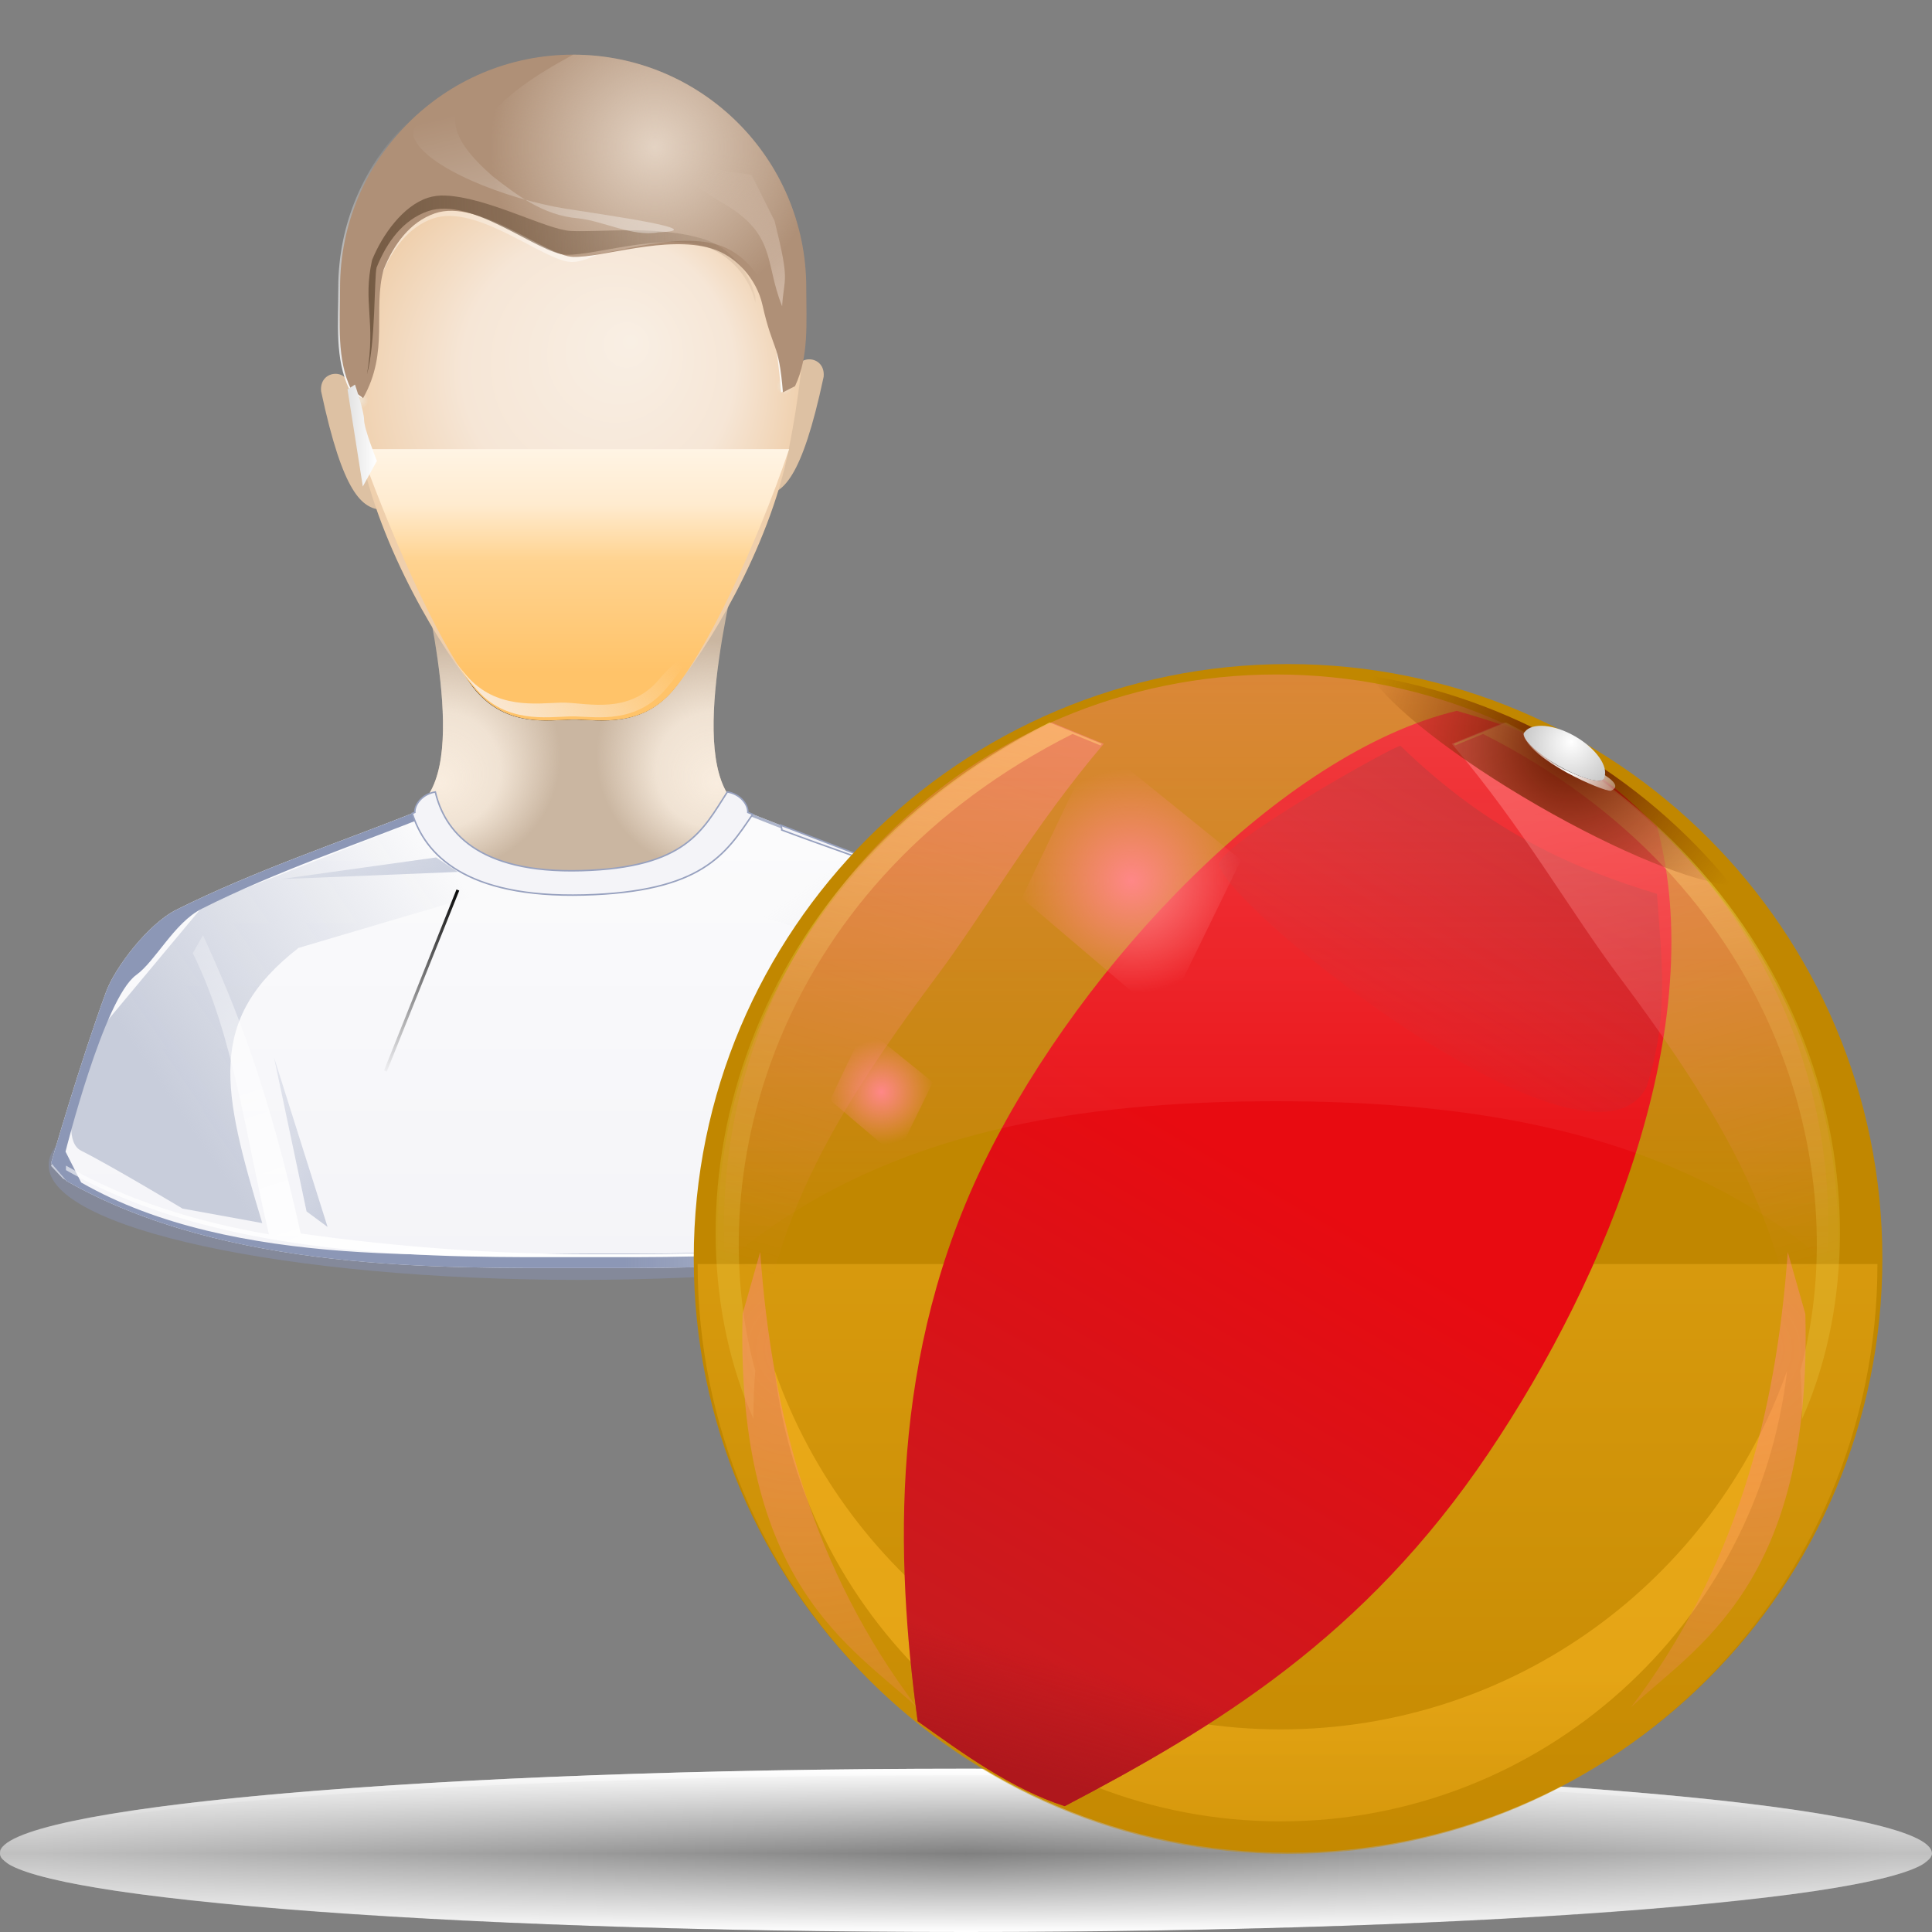 <?xml version="1.0" standalone="no"?>
<!DOCTYPE svg PUBLIC "-//W3C//DTD SVG 20010904//EN" "http://www.w3.org/TR/2001/REC-SVG-20010904/DTD/svg10.dtd">
<!-- Created using Karbon14, part of koffice: http://www.koffice.org/karbon -->
<svg xmlns="http://www.w3.org/2000/svg" xmlns:xlink="http://www.w3.org/1999/xlink" width="128px" height="128px">
  <rect width="100%" height="100%" fill="#808080" stroke="none"/>
  <defs>
    <radialGradient id="defitem0" gradientUnits="userSpaceOnUse" cx="64" cy="122.802" fx="64" fy="122.802" r="61.537" >
      <stop stop-color="#000000" offset="0" stop-opacity="1" />
      <stop stop-color="#000000" offset="1" stop-opacity="0" />
    </radialGradient>
    <linearGradient id="defitem1" gradientUnits="userSpaceOnUse" x1="64" y1="128" x2="64" y2="122.802" >
      <stop stop-color="#ffffff" offset="0" stop-opacity="1" />
      <stop stop-color="#ffffff" offset="1" stop-opacity="0" />
    </linearGradient>
    <linearGradient id="defitem2" gradientUnits="userSpaceOnUse" x1="64" y1="117.18" x2="64" y2="122.802" >
      <stop stop-color="#ffffff" offset="0" stop-opacity="1" />
      <stop stop-color="#ffffff" offset="1" stop-opacity="0" />
    </linearGradient>
    <radialGradient id="defitem3" gradientUnits="userSpaceOnUse" cx="29.488" cy="50.07" fx="29.149" fy="51.935" r="7.637" >
      <stop stop-color="#f9eddf" offset="0" stop-opacity="1" />
      <stop stop-color="#f9eddf" offset="0.5" stop-opacity="0.806" />
      <stop stop-color="#f9eddf" offset="1" stop-opacity="0" />
    </radialGradient>
    <radialGradient id="defitem4" gradientUnits="userSpaceOnUse" cx="47.138" cy="50.07" fx="47.477" fy="51.935" r="7.637" >
      <stop stop-color="#f9eddf" offset="0" stop-opacity="1" />
      <stop stop-color="#f9eddf" offset="0.5" stop-opacity="0.806" />
      <stop stop-color="#f9eddf" offset="1" stop-opacity="0" />
    </radialGradient>
    <radialGradient id="defitem5" gradientUnits="userSpaceOnUse" cx="38.052" cy="25.795" fx="41.885" fy="22.535" r="15.236" >
      <stop stop-color="#f9efe4" offset="0" stop-opacity="1" />
      <stop stop-color="#f6e6d6" offset="0.591" stop-opacity="1" />
      <stop stop-color="#efcfac" offset="1" stop-opacity="1" />
    </radialGradient>
    <linearGradient id="defitem6" gradientUnits="userSpaceOnUse" x1="38.071" y1="29.753" x2="38.071" y2="44.536" >
      <stop stop-color="#fff4e4" offset="0" stop-opacity="1" />
      <stop stop-color="#ffebcf" offset="0.25" stop-opacity="1" />
      <stop stop-color="#ffd390" offset="0.5" stop-opacity="1" />
      <stop stop-color="#ffc369" offset="1" stop-opacity="1" />
    </linearGradient>
    <linearGradient id="defitem7" gradientUnits="userSpaceOnUse" x1="32.891" y1="49.581" x2="42.671" y2="41.125" >
      <stop stop-color="#f9ede2" offset="0" stop-opacity="1" />
      <stop stop-color="#f9ede2" offset="1" stop-opacity="0" />
    </linearGradient>
    <radialGradient id="defitem8" gradientUnits="userSpaceOnUse" cx="51.977" cy="25.593" fx="51.977" fy="25.593" r="0.541" >
      <stop stop-color="#efe4d4" offset="0" stop-opacity="1" />
      <stop stop-color="#efe4d4" offset="1" stop-opacity="0" />
    </radialGradient>
    <radialGradient id="defitem9" gradientUnits="userSpaceOnUse" cx="23.867" cy="26.552" fx="23.867" fy="26.552" r="0.54" >
      <stop stop-color="#efe4d4" offset="0" stop-opacity="1" />
      <stop stop-color="#efe4d4" offset="1" stop-opacity="0" />
    </radialGradient>
    <linearGradient id="defitem10" gradientUnits="userSpaceOnUse" x1="37.958" y1="27.69" x2="38.717" y2="8.502" >
      <stop stop-color="#ffffff" offset="0" stop-opacity="1" />
      <stop stop-color="#ffffff" offset="1" stop-opacity="0" />
    </linearGradient>
    <radialGradient id="defitem11" gradientUnits="userSpaceOnUse" cx="43.4" cy="9.74" fx="43.4" fy="9.74" r="10.925" >
      <stop stop-color="#e4d3c3" offset="0" stop-opacity="1" />
      <stop stop-color="#e4d3c3" offset="1" stop-opacity="0" />
    </radialGradient>
    <linearGradient id="defitem12" gradientUnits="userSpaceOnUse" x1="24.314" y1="18.875" x2="51.966" y2="18.036" >
      <stop stop-color="#755b44" offset="0" stop-opacity="1" />
      <stop stop-color="#755b44" offset="1" stop-opacity="0" />
    </linearGradient>
    <linearGradient id="defitem13" gradientUnits="userSpaceOnUse" x1="41.77" y1="33.48" x2="35.166" y2="6.347" >
      <stop stop-color="#ffffff" offset="0" stop-opacity="1" />
      <stop stop-color="#ffffff" offset="1" stop-opacity="0" />
    </linearGradient>
    <linearGradient id="defitem14" gradientUnits="userSpaceOnUse" x1="57.051" y1="22.268" x2="47.766" y2="10.566" >
      <stop stop-color="#dfcaba" offset="0" stop-opacity="1" />
      <stop stop-color="#dfcaba" offset="1" stop-opacity="0" />
    </linearGradient>
    <linearGradient id="defitem15" gradientUnits="userSpaceOnUse" x1="23.024" y1="28.857" x2="24.97" y2="28.857" >
      <stop stop-color="#e2e2e2" offset="0" stop-opacity="1" />
      <stop stop-color="#ffffff" offset="1" stop-opacity="1" />
    </linearGradient>
    <linearGradient id="defitem16" gradientUnits="userSpaceOnUse" x1="38.514" y1="84.009" x2="38.514" y2="46.65" >
      <stop stop-color="#f4f4f8" offset="0" stop-opacity="1" />
      <stop stop-color="#fdfdfd" offset="1" stop-opacity="1" />
    </linearGradient>
    <linearGradient id="defitem17" gradientUnits="userSpaceOnUse" x1="10.146" y1="71.232" x2="30.02" y2="57.664" >
      <stop stop-color="#c8cddb" offset="0" stop-opacity="1" />
      <stop stop-color="#c8cddb" offset="1" stop-opacity="0" />
    </linearGradient>
    <linearGradient id="defitem18" gradientUnits="userSpaceOnUse" x1="41.406" y1="68.239" x2="73.644" y2="68.239" >
      <stop stop-color="#8c97b6" offset="0" stop-opacity="1" />
      <stop stop-color="#8c97b6" offset="1" stop-opacity="0" />
    </linearGradient>
    <linearGradient id="defitem19" gradientUnits="userSpaceOnUse" x1="38.992" y1="80.304" x2="28.491" y2="48.642" >
      <stop stop-color="#ffffff" offset="0" stop-opacity="1" />
      <stop stop-color="#ffffff" offset="1" stop-opacity="0" />
    </linearGradient>
    <linearGradient id="defitem20" gradientUnits="userSpaceOnUse" x1="32.015" y1="64.482" x2="14.975" y2="51.77" >
      <stop stop-color="#bac1d4" offset="0" stop-opacity="1" />
      <stop stop-color="#bac1d4" offset="1" stop-opacity="0" />
    </linearGradient>
    <linearGradient id="defitem21" gradientUnits="userSpaceOnUse" x1="28.594" y1="80.587" x2="10.841" y2="68.889" >
      <stop stop-color="#bac1d4" offset="0" stop-opacity="1" />
      <stop stop-color="#bac1d4" offset="1" stop-opacity="0" />
    </linearGradient>
    <linearGradient id="defitem22" gradientUnits="userSpaceOnUse" x1="75.841" y1="84.463" x2="56.306" y2="56.647" >
      <stop stop-color="#c8cddb" offset="0" stop-opacity="1" />
      <stop stop-color="#c8cddb" offset="1" stop-opacity="0" />
    </linearGradient>
    <linearGradient id="defitem23" gradientUnits="userSpaceOnUse" x1="30.675" y1="58.627" x2="25.196" y2="71.298" >
      <stop stop-color="#c8cddb" offset="0" stop-opacity="1" />
      <stop stop-color="#c8cddb" offset="1" stop-opacity="0" />
    </linearGradient>
    <linearGradient id="defitem24" gradientUnits="userSpaceOnUse" x1="30.675" y1="58.627" x2="25.196" y2="71.298" >
      <stop stop-color="#000000" offset="0" stop-opacity="1" />
      <stop stop-color="#000000" offset="1" stop-opacity="0" />
    </linearGradient>
    <radialGradient id="defitem25" gradientUnits="userSpaceOnUse" cx="328.746" cy="127.093" fx="328.058" fy="81.697" r="64.753" >
      <stop stop-color="#aa7700" offset="0" stop-opacity="0" />
      <stop stop-color="#c38700" offset="0.87" stop-opacity="0" />
      <stop stop-color="#c18700" offset="1" stop-opacity="1" />
    </radialGradient>
    <linearGradient id="defitem26" gradientUnits="userSpaceOnUse" x1="92.837" y1="125.476" x2="92.837" y2="66.875" >
      <stop stop-color="#c68900" offset="0" stop-opacity="1" />
      <stop stop-color="#ffbc26" offset="1" stop-opacity="1" />
    </linearGradient>
    <linearGradient id="defitem27" gradientUnits="userSpaceOnUse" x1="91.376" y1="135.874" x2="91.376" y2="110.954" >
      <stop stop-color="#c68900" offset="0" stop-opacity="1" />
      <stop stop-color="#ffbc26" offset="1" stop-opacity="1" />
    </linearGradient>
    <linearGradient id="defitem28" gradientUnits="userSpaceOnUse" x1="64.418" y1="132.776" x2="93.255" y2="82.83" >
      <stop stop-color="#b82326" offset="0" stop-opacity="1" />
      <stop stop-color="#e80b11" offset="1" stop-opacity="1" />
    </linearGradient>
    <linearGradient id="defitem29" gradientUnits="userSpaceOnUse" x1="100.975" y1="54.141" x2="91.609" y2="70.362" >
      <stop stop-color="#bf1114" offset="0" stop-opacity="1" />
      <stop stop-color="#c12328" offset="1" stop-opacity="0" />
    </linearGradient>
    <linearGradient id="defitem30" gradientUnits="userSpaceOnUse" x1="70.254" y1="11.51" x2="50.713" y2="84.439" >
      <stop stop-color="#ff8787" offset="0" stop-opacity="1" />
      <stop stop-color="#ff8787" offset="1" stop-opacity="0" />
    </linearGradient>
    <linearGradient id="defitem31" gradientUnits="userSpaceOnUse" x1="62.951" y1="30.826" x2="54.731" y2="66.252" >
      <stop stop-color="#ffd856" offset="0" stop-opacity="1" />
      <stop stop-color="#fffd77" offset="1" stop-opacity="0.156" />
    </linearGradient>
    <linearGradient id="defitem32" gradientUnits="userSpaceOnUse" x1="99.059" y1="11.51" x2="118.6" y2="84.439" >
      <stop stop-color="#ff8787" offset="0" stop-opacity="1" />
      <stop stop-color="#ff8787" offset="1" stop-opacity="0" />
    </linearGradient>
    <linearGradient id="defitem33" gradientUnits="userSpaceOnUse" x1="106.363" y1="30.826" x2="114.582" y2="66.252" >
      <stop stop-color="#ffd856" offset="0" stop-opacity="1" />
      <stop stop-color="#fffd77" offset="1" stop-opacity="0.156" />
    </linearGradient>
    <linearGradient id="defitem34" gradientUnits="userSpaceOnUse" x1="68.909" y1="36.04" x2="68.909" y2="83.648" >
      <stop stop-color="#ff8787" offset="0" stop-opacity="1" />
      <stop stop-color="#ff8787" offset="1" stop-opacity="0" />
    </linearGradient>
    <radialGradient id="defitem35" gradientUnits="userSpaceOnUse" cx="74.959" cy="58.353" fx="74.959" fy="58.353" r="7.447" >
      <stop stop-color="#ff8787" offset="0" stop-opacity="1" />
      <stop stop-color="#ff8787" offset="1" stop-opacity="0" />
    </radialGradient>
    <radialGradient id="defitem36" gradientUnits="userSpaceOnUse" cx="115.767" cy="89.376" fx="115.767" fy="89.376" r="39.799" >
      <stop stop-color="#ff8787" offset="0" stop-opacity="1" />
      <stop stop-color="#ff8787" offset="1" stop-opacity="0" />
    </radialGradient>
    <radialGradient id="defitem37" gradientUnits="userSpaceOnUse" cx="53.041" cy="89.376" fx="53.041" fy="89.376" r="39.799" >
      <stop stop-color="#ff8787" offset="0" stop-opacity="1" />
      <stop stop-color="#ff8787" offset="1" stop-opacity="0" />
    </radialGradient>
    <radialGradient id="defitem38" gradientUnits="userSpaceOnUse" cx="104.021" cy="49.523" fx="104.021" fy="49.523" r="13.834" >
      <stop stop-color="#671700" offset="0" stop-opacity="1" />
      <stop stop-color="#7b3800" offset="1" stop-opacity="0" />
    </radialGradient>
    <linearGradient id="defitem39" gradientUnits="userSpaceOnUse" x1="91.006" y1="52.386" x2="95.339" y2="55.118" spreadMethod="reflect" >
      <stop stop-color="#ffffff" offset="0" stop-opacity="1" />
      <stop stop-color="#ffffff" offset="1" stop-opacity="0" />
    </linearGradient>
    <linearGradient id="defitem40" gradientUnits="userSpaceOnUse" x1="104.538" y1="51.888" x2="104.538" y2="49.561" >
      <stop stop-color="#000000" offset="0" stop-opacity="1" />
      <stop stop-color="#000000" offset="1" stop-opacity="0" />
    </linearGradient>
    <linearGradient id="defitem41" gradientUnits="userSpaceOnUse" x1="66.95" y1="117.442" x2="69.025" y2="109.697" >
      <stop stop-color="#af171c" offset="0" stop-opacity="1" />
      <stop stop-color="#af171c" offset="1" stop-opacity="0" />
    </linearGradient>
    <radialGradient id="defitem42" gradientUnits="userSpaceOnUse" cx="58.399" cy="72.344" fx="58.399" fy="72.344" r="3.492" >
      <stop stop-color="#ff8787" offset="0" stop-opacity="1" />
      <stop stop-color="#ff8787" offset="1" stop-opacity="0" />
    </radialGradient>
    <radialGradient id="defitem43" gradientUnits="userSpaceOnUse" cx="104.018" cy="49.373" fx="104.1" fy="49.13" r="3.048" >
      <stop stop-color="#ffffff" offset="0" stop-opacity="1" />
      <stop stop-color="#cacaca" offset="1" stop-opacity="1" />
    </radialGradient>
  </defs>
  <g id="Layer">
    <g id="g3658">
      <g id="sombra">
        <path id="path1563" fill="url(#defitem0)" stroke-width="0" stroke-linecap="round" stroke-linejoin="round" d="M128 122.802C128 125.667 99.347 127.99 64 127.99C28.654 127.99 0 125.667 0 122.802C0 119.937 28.654 117.614 64 117.614C99.347 117.614 128 119.937 128 122.802L128 122.802Z"  />
        <path id="path3251" fill="url(#defitem1)" stroke-width="0" stroke-linecap="round" stroke-linejoin="round" d="M128 122.802L0 122.802C0 125.673 28.654 128 64 128C99.347 128 128 125.673 128 122.802L128 122.802Z"  />
        <path id="path2455" fill="url(#defitem2)" stroke-width="0" stroke-linecap="round" stroke-linejoin="round" d="M128 122.802L0 122.802C0 119.697 28.654 117.18 64 117.18C99.347 117.18 128 119.697 128 122.802L128 122.802Z"  />
        <path id="path2440" fill="#ffffff" fill-opacity="0.5" stroke-width="0" stroke-linecap="round" stroke-linejoin="round" d="M64 117.184C29.758 117.184 1.777 119.526 0.062 122.496C0 122.59 0 122.714 0 122.809C0 122.988 0.094 123.134 0.312 123.309C0.425 123.402 0.547 123.499 0.719 123.59C1.852 124.191 4.27 124.763 7.719 125.278C9.689 125.572 11.985 125.833 14.594 126.09C18.507 126.474 23.111 126.81 28.219 127.09C33.326 127.37 38.957 127.594 44.969 127.746C50.981 127.898 57.373 127.996 64 127.996C70.627 127.996 77.019 127.898 83.031 127.746C89.043 127.594 94.674 127.37 99.781 127.09C104.888 126.81 109.462 126.474 113.375 126.09C115.984 125.833 118.311 125.572 120.281 125.278C123.73 124.763 126.117 124.191 127.25 123.59C127.422 123.499 127.544 123.402 127.656 123.309C127.766 123.222 127.851 123.147 127.906 123.059C127.962 122.97 128 122.898 128 122.809C128 122.714 127.969 122.59 127.906 122.496C126.192 119.526 98.242 117.184 64 117.184Z"  />
      </g>
    </g>
    <g id="g9158">
      <path id="path9160" fill="#8993b5" fill-opacity="0.5" stroke-width="0.783" stroke-linecap="round" stroke-linejoin="round" d="M73.482 77.193C73.482 81.392 57.753 84.797 38.352 84.797C18.95 84.797 3.222 81.392 3.222 77.193C3.222 72.991 18.95 69.587 38.352 69.587C57.753 69.587 73.482 72.991 73.482 77.193Z"  />
      <path id="path9162" fill="#c8cddb" stroke-width="0.679" d="M3.384 77.249L4.162 78.074C14.782 84.121 28.897 83.84 37.973 83.84C47.05 83.84 61.465 84.121 72.084 78.074L73.102 76.887C50.748 59.396 12.841 44.855 3.384 77.249Z"  fill-rule="evenodd" />
      <path id="path9164" fill="#ddc1a3" stroke-width="0.675" d="M50.548 32.823C51.846 32.712 53.112 31.796 54.568 24.967C54.709 23.545 52.813 23.411 52.708 24.668C51.298 27.386 50.68 30.104 50.548 32.823Z"  fill-rule="evenodd" />
      <path id="path9166" fill="#ddc1a3" stroke-width="0.675" d="M25.295 33.782C23.997 33.672 22.732 32.755 21.275 25.927C21.134 24.506 23.031 24.37 23.135 25.627C24.546 28.345 25.163 31.063 25.295 33.782Z"  fill-rule="evenodd" />
      <path id="path9168" fill="#cab6a1" stroke-width="0.675" d="M27.282 34.997C28.309 39.883 31.179 50.869 27.621 53.483C28.06 58.231 32.426 60.025 37.804 61.072L38.822 61.072C44.199 60.025 48.566 58.231 49.005 53.483C45.447 50.869 48.317 39.883 49.344 34.997L38.313 40.021L27.282 34.997Z"  fill-rule="evenodd" />
      <path id="path9170" fill="url(#defitem3)" stroke-width="0.675" d="M27.282 34.997C28.309 39.883 31.179 50.869 27.621 53.483C28.06 58.231 32.426 60.025 37.804 61.072L38.822 61.072C44.199 60.025 48.566 58.231 49.005 53.483C45.447 50.869 48.317 39.883 49.344 34.997L38.313 40.021L27.282 34.997Z"  fill-rule="evenodd" />
      <path id="path9172" fill="url(#defitem4)" stroke-width="0.675" d="M49.344 34.997C48.317 39.883 45.447 50.869 49.005 53.483C48.566 58.231 44.199 60.025 38.822 61.072L37.804 61.072C32.426 60.025 28.06 58.231 27.621 53.483C31.179 50.869 28.309 39.883 27.282 34.997L38.313 40.021L49.344 34.997Z"  fill-rule="evenodd" />
      <path id="path9174" fill="#382308" stroke-width="0.679" d="M37.891 3.896C32.612 4.036 28.471 7.873 26.347 12.589C24.184 17.393 24.498 23.129 25.795 29.761C27.092 36.392 29.385 43.292 31.548 45.787C33.599 48.152 36.225 47.725 37.891 47.674C37.977 47.674 38.096 47.671 38.188 47.674C39.854 47.725 42.481 48.152 44.531 45.787C46.694 43.292 49.666 36.392 50.963 29.761C52.26 23.129 52.575 17.393 50.412 12.589C48.288 7.873 43.467 4.036 38.188 3.896L37.891 3.896Z"  fill-rule="evenodd" />
      <path id="path9176" fill="url(#defitem5)" stroke-width="0.675" d="M37.904 3.875C32.625 4.015 26.515 7.851 24.391 12.567C22.228 17.372 22.543 23.107 23.839 29.739C25.136 36.371 29.398 43.271 31.561 45.766C33.611 48.131 36.238 47.704 37.904 47.653C37.989 47.653 38.109 47.65 38.201 47.653C39.867 47.704 42.493 48.131 44.544 45.766C46.707 43.271 50.969 36.371 52.265 29.739C53.562 23.107 53.877 17.372 51.714 12.567C49.59 7.851 43.48 4.015 38.201 3.875L37.904 3.875Z"  fill-rule="evenodd" />
      <path id="path9178" fill="url(#defitem6)" stroke-width="0.679" d="M23.858 29.753C26.355 36.625 29.417 43.285 31.58 45.78C33.63 48.145 36.257 47.718 37.923 47.667C38.008 47.667 38.128 47.664 38.22 47.667C39.886 47.718 42.512 48.145 44.563 45.78C46.726 43.285 50.028 36.385 52.284 29.753L23.858 29.753Z"  fill-rule="evenodd" />
      <path id="path9180" fill="url(#defitem7)" stroke-width="0.679" d="M47.084 41.125C45.706 43.589 45.018 43.365 43.616 45.066C41.67 47.311 39.003 46.599 37.422 46.55C37.335 46.548 37.227 46.55 37.146 46.55C35.565 46.599 32.863 47.014 30.918 44.77C30.699 44.517 30.434 44.2 30.175 43.858C30.678 44.582 31.184 45.23 31.576 45.681C33.521 47.926 36.202 47.511 37.783 47.462C37.864 47.462 37.992 47.459 38.08 47.462C39.661 47.511 42.138 47.926 44.083 45.681C45.035 44.584 45.724 43.577 47.084 41.125Z"  fill-rule="evenodd" />
      <path id="path9182" fill="url(#defitem8)" stroke-width="0.679" d="M51.673 24.413C51.736 23.912 52.457 24.376 52.513 25.013C52.57 25.649 52.001 27.193 51.898 26.961C51.075 25.106 51.584 25.124 51.673 24.413Z"  fill-rule="evenodd" />
      <path id="path9184" fill="url(#defitem9)" stroke-width="0.679" d="M24.17 25.372C24.108 24.871 23.387 25.335 23.33 25.972C23.274 26.609 23.843 28.152 23.945 27.92C24.768 26.065 24.259 26.084 24.17 25.372Z"  fill-rule="evenodd" />
      <path id="path9186" fill="url(#defitem10)" stroke-width="0" stroke-linecap="round" stroke-linejoin="round" d="M37.855 3.621C29.331 3.621 22.412 10.535 22.412 19.054C22.412 21.427 22.18 23.78 23.138 25.789L23.939 26.375C25.686 23.292 24.566 20.88 25.297 18.206C25.976 16.51 27.055 15.043 28.691 14.475C31.609 13.464 36.035 17.31 37.855 17.359C39.824 17.411 44.005 13.731 46.998 14.611C48.652 15.097 50.013 16.651 50.393 18.343C51.104 21.509 51.476 22.586 51.752 25.994L52.555 25.584C53.488 23.597 53.299 21.394 53.299 19.054C53.299 10.535 46.38 3.621 37.855 3.621Z"  />
      <path id="path9188" fill="#af9077" stroke-width="0" stroke-linecap="round" stroke-linejoin="round" d="M37.973 3.621C29.448 3.621 22.53 10.535 22.53 19.054C22.53 21.427 22.298 23.78 23.256 25.789L24.057 26.375C25.804 23.292 24.683 20.541 25.415 17.867C26.094 16.171 27.172 14.704 28.809 14.136C31.727 13.124 36.152 16.971 37.973 17.019C39.942 17.072 44.123 15.578 47.116 16.457C48.77 16.943 50.131 18.498 50.511 20.188C51.222 23.356 51.594 22.586 51.87 25.994L52.673 25.584C53.606 23.597 53.417 21.394 53.417 19.054C53.417 10.535 46.498 3.621 37.973 3.621Z"  />
      <path id="path9190" fill="url(#defitem11)" stroke-width="0" stroke-linecap="round" stroke-linejoin="round" d="M37.973 3.621C32.526 6.58 31.382 8.338 28.809 14.136C31.727 13.124 36.152 16.971 37.973 17.019C39.942 17.072 44.522 15.324 47.516 16.204C49.17 16.689 50.53 18.243 50.91 19.935C51.621 23.101 51.594 22.586 51.87 25.994L52.673 25.584C53.606 23.597 53.417 21.394 53.417 19.054C53.417 10.535 46.498 3.621 37.973 3.621Z"  />
      <path id="path9192" fill="url(#defitem12)" stroke-width="0" stroke-linecap="round" stroke-linejoin="round" d="M29.511 12.956C29.107 12.938 28.709 12.987 28.344 13.104C26.707 13.634 25.329 15.55 24.65 17.231C24.022 20.066 24.917 21.265 24.314 24.799C24.89 22.743 24.788 18.343 24.95 17.726C25.629 16.031 26.707 14.563 28.344 13.995C31.262 12.983 35.688 16.83 37.509 16.878C39.477 16.93 43.658 15.437 46.652 16.317C48.306 16.803 49.666 18.356 50.046 20.048L50.046 19.666C49.666 17.966 48.306 16.375 46.652 15.851C43.658 14.901 39.777 15.399 37.809 15.301C36.215 15.221 32.338 13.081 29.511 12.956Z"  />
      <path id="path9194" fill="url(#defitem13)" stroke-width="0.679" d="M43.616 15.389C47.343 15.255 39.969 14.222 37.493 13.828C33.494 13.191 28.16 11.075 27.419 9.103C26.933 7.811 30.739 5.87 30.506 6.496C30.061 7.758 29.505 8.916 32.627 11.668C34.19 12.874 35.94 14.272 38.313 14.466C40.01 14.649 41.919 15.709 43.616 15.389Z"  fill-rule="evenodd" />
      <path id="path9196" fill="url(#defitem14)" stroke-width="0.679" d="M49.79 11.584L51.318 14.636C52.356 18.803 51.944 18.271 51.817 20.29C50.611 17.293 51.507 15.428 47.584 13.279L43.342 10.566L49.79 11.584Z"  fill-rule="evenodd" />
      <path id="path9198" fill="url(#defitem15)" stroke-width="0.679" d="M24.037 32.233L24.97 30.538C24.97 30.538 24.122 28.417 24.122 27.823C24.122 27.23 23.518 25.48 23.518 25.48L23.024 25.799L24.037 32.233Z"  fill-rule="evenodd" />
      <path id="path9200" fill="url(#defitem16)" stroke-width="0.675" d="M38.514 57.681C31.561 57.875 29.44 54.999 28.841 52.463C27.974 52.605 27.46 53.294 27.483 53.819C22.675 55.742 16.861 57.681 11.7 60.264C9.785 61.223 7.603 64.145 7.034 65.692C5.298 70.407 3.385 77.054 3.385 77.054L4.403 78.241C15.023 84.288 29.438 84.007 38.514 84.007C47.591 84.007 62.006 84.288 72.626 78.241L73.644 77.054C73.644 77.054 71.73 70.407 69.995 65.692C69.426 64.145 67.244 61.223 65.328 60.264C60.168 57.681 54.354 55.742 49.545 53.819C49.568 53.294 49.055 52.605 48.188 52.463C46.549 55.001 45.468 57.487 38.514 57.681Z"  fill-rule="evenodd" />
      <path id="path9202" fill="url(#defitem17)" stroke-width="0.679" d="M17.375 81.033C14.716 72.199 13.644 67.578 19.775 62.803L32.736 58.966L26.975 54.648L13.535 59.925L6.335 68.559C6.335 68.559 3.455 75.277 5.375 76.236C7.295 77.193 12.095 80.073 12.095 80.073L17.375 81.033Z"  fill-rule="evenodd" />
      <path id="path9204" fill="url(#defitem18)" stroke-width="0.679" d="M28.841 52.465C27.973 52.608 27.46 53.297 27.483 53.822C22.674 55.745 16.861 57.684 11.7 60.267C9.784 61.225 7.602 64.147 7.033 65.694C5.297 70.412 3.384 77.056 3.384 77.056L4.403 78.243C15.023 84.29 29.438 84.009 38.514 84.009C47.591 84.009 62.005 84.29 72.626 78.243L73.644 77.056C73.644 77.056 71.73 70.412 69.995 65.694C69.426 64.147 67.244 61.225 65.328 60.267C60.167 57.684 54.353 55.745 49.545 53.822C49.568 53.297 49.055 52.608 48.187 52.465C46.549 55.004 45.467 57.486 38.514 57.68C38.08 57.693 37.66 57.691 37.262 57.68C37.807 57.712 38.379 57.74 39.002 57.723C45.649 57.536 46.685 55.141 48.251 52.699C49.08 52.835 49.567 53.508 49.545 54.013C54.142 55.863 59.695 57.718 64.628 60.203C66.459 61.125 68.56 63.952 69.104 65.439C70.763 69.976 72.583 76.358 72.583 76.358L71.607 77.502C61.455 83.318 47.679 83.058 39.002 83.058C30.326 83.058 15.529 84.156 5.377 78.342L4.341 76.297C4.341 76.297 6.881 66.139 9.02 64.6C10.306 63.675 11.545 61.125 13.376 60.203C18.309 57.718 23.862 55.863 28.459 54.013C28.445 53.691 28.631 53.29 28.989 53.016C28.93 52.835 28.883 52.645 28.841 52.465Z"  fill-rule="evenodd" />
      <path id="path9206" fill="url(#defitem19)" stroke-width="0.679" d="M13.45 61.963L12.772 63.15C15.512 68.656 16.306 75.462 17.821 81.784C13.08 80.959 8.501 79.577 4.371 77.226L4.371 77.524C14.992 83.569 29.406 83.29 38.482 83.29C47.559 83.29 61.974 83.569 72.593 77.524L73.613 76.335L72.368 77.342C61.748 83.389 47.559 83.083 38.482 83.083C33.425 83.083 26.713 82.691 19.921 81.721C17.764 71.958 15.607 66.684 13.45 61.963Z"  fill-rule="evenodd" />
      <path id="path9208" fill="#f4f4f8" stroke="#97a1bf" stroke-width="0.099" d="M28.841 52.468C27.974 52.61 27.46 53.3 27.483 53.825C27.43 53.846 27.368 53.867 27.314 53.888C28.164 56.603 30.815 59.5 38.684 59.294C46.491 59.09 48.071 56.609 49.864 53.952C49.761 53.911 49.647 53.865 49.546 53.825C49.568 53.3 49.055 52.61 48.188 52.468C46.549 55.007 45.468 57.489 38.515 57.683C31.561 57.877 29.44 55.004 28.841 52.468ZM51.731 54.673C51.767 54.787 51.799 54.884 51.794 54.99C54.651 56.061 57.793 57.132 61.001 58.298C57.855 56.969 54.684 55.804 51.731 54.673Z"  fill-rule="evenodd" />
      <path id="path9210" fill="url(#defitem20)" stroke-width="0.679" d="M30.335 57.767L18.575 58.246L28.895 56.807L30.335 57.767Z"  fill-rule="evenodd" />
      <path id="path9212" fill="url(#defitem21)" stroke-width="0.679" d="M21.703 81.288L18.159 70.073L20.311 80.261L21.703 81.288Z"  fill-rule="evenodd" />
      <path id="path9214" fill="url(#defitem22)" stroke-width="0.679" d="M59.787 81.033C62.446 72.199 63.518 67.578 57.387 62.803L44.427 58.966L50.187 54.648L63.627 59.925L70.827 68.559C70.827 68.559 73.707 75.277 71.788 76.236C69.867 77.193 65.067 80.073 65.067 80.073L59.787 81.033Z"  fill-rule="evenodd" />
      <path id="path9216" fill="url(#defitem23)" stroke="url(#defitem24)" stroke-width="0.197" d="M30.335 58.966L25.535 70.958L30.335 58.966Z"  fill-rule="evenodd" />
    </g>
    <g id="g5021">
      <path id="path5023" fill="url(#defitem25)" stroke-width="0.695" stroke-linejoin="round" d="M124.711 83.371C124.711 105.117 107.083 122.745 85.337 122.745C63.592 122.745 45.963 105.117 45.963 83.371C45.963 61.625 63.592 43.997 85.337 43.997C107.083 43.997 124.711 61.625 124.711 83.371L124.711 83.371Z"  />
      <path id="path5025" fill="url(#defitem26)" fill-opacity="0.5" stroke-width="0.419" stroke-linejoin="round" d="M124.386 83.745C124.386 105.33 106.887 122.828 85.303 122.828C63.718 122.828 46.22 105.33 46.22 83.745"  />
      <path id="path5027" fill="url(#defitem27)" fill-opacity="0.5" stroke-width="0.712" stroke-linejoin="round" d="M51.327 90.796C53.263 107.603 67.532 120.671 84.855 120.671C102.179 120.671 116.468 107.603 118.403 90.796C113.544 104.644 100.357 114.576 84.855 114.576C69.354 114.576 56.186 104.644 51.327 90.796Z"  />
      <path id="path5029" fill="url(#defitem28)" stroke-width="0.692" stroke-linejoin="round" d="M103.695 49.977C100.955 48.395 99.421 47.952 96.513 47.094C84.905 49.888 71.794 63.781 65.404 76.604C58.852 89.754 59.339 103.307 60.8 114.037C63.806 116.178 66.987 118.5 70.538 119.663C80.574 114.403 90.397 108.483 98.604 96.292C106.611 84.415 113.27 67.836 109.786 54.771C107.588 52.68 106.437 51.56 103.695 49.977Z"  />
      <path id="path5031" fill="url(#defitem29)" stroke-width="0.381" d="M92.787 49.413C98.753 55.197 104.307 57.551 109.779 59.223C110.04 63.288 110.655 67.201 109.078 72.05C105.235 79.209 81.616 60.495 80.778 57.342C80.439 56.062 92.526 49.31 92.787 49.413Z"  fill-rule="evenodd" />
      <path id="path5033" fill="url(#defitem30)" stroke-width="0.381" d="M69.672 47.867L73.125 49.28C68.44 54.792 65.338 60.295 62.058 64.683C54.611 74.647 50.006 82.669 50.052 94.013C43.956 80.346 48.428 58.57 69.672 47.867Z"  fill-rule="evenodd" />
      <path id="path5035" fill="url(#defitem31)" stroke-width="0.381" d="M69.535 47.865C48.291 58.569 43.824 80.34 49.919 94.008C49.915 92.91 49.957 91.848 50.038 90.808C46.319 77.191 51.77 58.344 71.057 48.627L72.913 49.388C72.942 49.354 72.967 49.316 72.996 49.281L69.535 47.865Z"  fill-rule="evenodd" />
      <path id="path5037" fill="url(#defitem32)" stroke-width="0.381" d="M99.641 47.867L96.188 49.28C100.873 54.792 103.975 60.295 107.255 64.683C114.703 74.647 119.308 82.669 119.261 94.013C125.357 80.346 120.885 58.57 99.641 47.867Z"  fill-rule="evenodd" />
      <path id="path5039" fill="url(#defitem33)" stroke-width="0.381" d="M99.778 47.865C121.023 58.569 125.489 80.34 119.394 94.008C119.398 92.91 119.356 91.848 119.275 90.808C122.994 77.191 117.543 58.344 98.256 48.627L96.4 49.388C96.371 49.354 96.346 49.316 96.317 49.281L99.778 47.865Z"  fill-rule="evenodd" />
      <path id="path5041" fill="url(#defitem34)" fill-opacity="0.5" stroke-width="0.692" stroke-linejoin="round" d="M84.55 44.686C64.353 44.686 47.962 61.078 47.962 81.275C48.011 83.394 47.759 83.847 49.519 82.455C59.123 75.013 71.297 72.96 84.55 72.96C97.748 72.96 109.875 74.996 119.461 82.362C121.212 83.971 121.098 83.377 121.139 81.275C121.139 61.078 104.747 44.686 84.55 44.686Z"  />
      <path id="path5043" fill="url(#defitem35)" stroke-width="0.893" d="M82.223 56.982L77.096 67.493L67.695 59.496L72.609 49.213L82.223 56.982Z"  fill-rule="evenodd" />
      <path id="path5045" fill="url(#defitem36)" fill-opacity="0.5" stroke-width="0.551" d="M119.609 87.048C120.073 104.975 112.358 109.096 108.058 113.115C114.963 104.01 117.674 93.747 118.444 82.95L119.609 87.048Z"  fill-rule="evenodd" />
      <path id="path5047" fill="url(#defitem37)" fill-opacity="0.5" stroke-width="0.551" d="M49.199 87.048C48.736 104.975 56.45 109.096 60.75 113.115C53.846 104.01 51.135 93.747 50.365 82.95L49.199 87.048Z"  fill-rule="evenodd" />
      <path id="path5049" fill="url(#defitem38)" stroke-width="0.692" stroke-linejoin="round" d="M103.939 49.475C99.751 47.057 95.299 45.514 90.791 44.769C92.101 46.814 96.383 50.195 101.872 53.364C107.252 56.469 112.242 58.47 114.724 58.655C111.803 55.062 108.185 51.926 103.939 49.475Z"  />
      <path id="path5051" fill="url(#defitem39)" stroke-width="0.692" d="M100.891 48.555C101.269 50.349 106.284 52.467 106.721 52.391C108.347 51.721 102.835 49.834 100.891 48.555Z"  fill-rule="evenodd" />
      <path id="path5053" fill="url(#defitem40)" stroke-width="0.692" d="M101.573 48.997C101.781 50.461 105.275 51.834 106.043 51.713C106.395 51.233 103.516 50.276 101.573 48.997Z"  fill-rule="evenodd" />
      <path id="path5055" fill="url(#defitem41)" stroke-width="0.692" stroke-linejoin="round" d="M103.695 49.977C100.955 48.395 99.421 47.952 96.513 47.094C84.905 49.888 71.794 63.781 65.404 76.604C58.852 89.754 59.339 103.307 60.8 114.037C63.806 116.178 66.987 118.5 70.538 119.663C80.574 114.403 90.397 108.483 98.604 96.292C106.611 84.415 113.27 67.836 109.786 54.771C107.588 52.68 106.437 51.56 103.695 49.977Z"  />
      <path id="path5057" fill="url(#defitem42)" stroke-width="0.419" d="M61.805 71.701L59.401 76.63L54.992 72.88L57.297 68.058L61.805 71.701Z"  fill-rule="evenodd" />
      <path id="path5059" fill="url(#defitem43)" stroke-width="0.523" stroke-linejoin="round" d="M104.357 48.786C102.964 47.982 101.516 47.856 101.023 48.484C101.017 48.492 101.013 48.504 101.007 48.512C100.998 48.523 100.983 48.52 100.976 48.532C100.974 48.537 100.97 48.542 100.968 48.547C100.963 48.555 100.957 48.566 100.952 48.575C100.952 48.576 100.966 48.582 100.966 48.583C100.853 48.978 101.837 49.916 103.238 50.724C104.639 51.533 105.943 51.916 106.229 51.621C106.236 51.613 106.252 51.61 106.258 51.601C106.267 51.587 106.263 51.565 106.269 51.55C106.273 51.538 106.284 51.535 106.285 51.522C106.583 50.782 105.75 49.591 104.357 48.786Z"  />
    </g>
  </g>
</svg>
